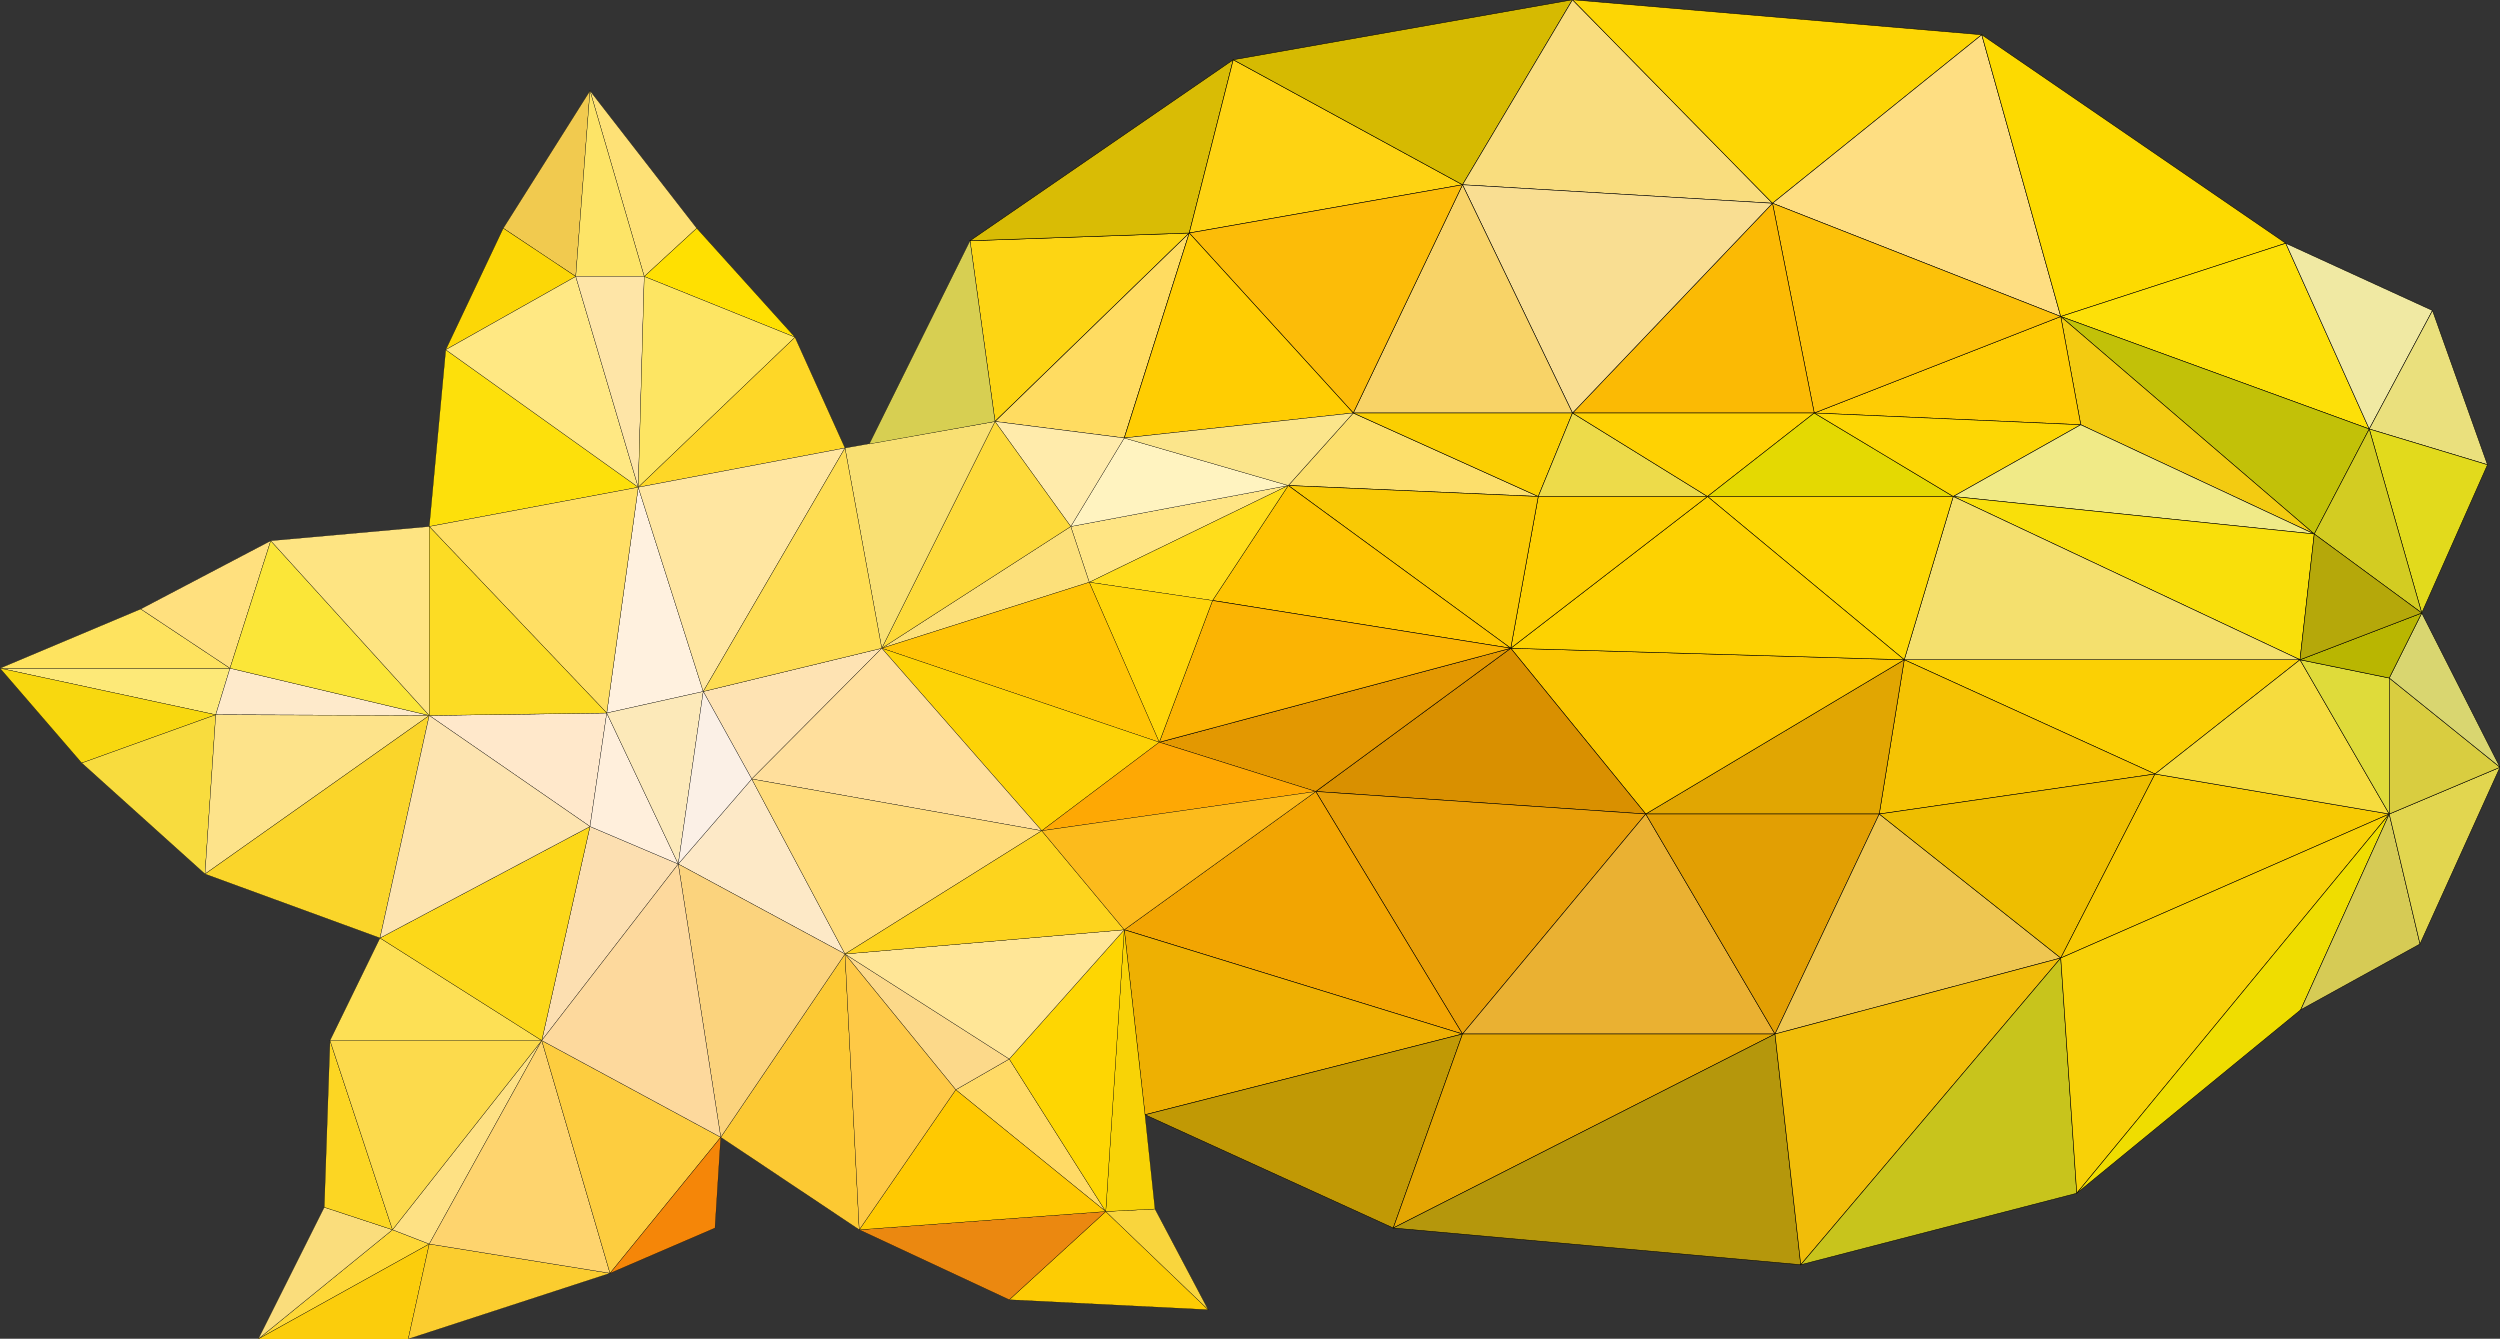 <?xml version="1.0" encoding="utf-8"?>
<!-- Generator: Adobe Illustrator 24.1.0, SVG Export Plug-In . SVG Version: 6.00 Build 0)  -->
<svg version="1.1" baseProfile="tiny" id="央铋_4"
	 xmlns="http://www.w3.org/2000/svg" xmlns:xlink="http://www.w3.org/1999/xlink" x="0px" y="0px" viewBox="0 0 1000 535.5"
	 xml:space="preserve">
<rect x="0" y="0" width="1000" height="535.5" fill="#333333" stroke="none"/>
<g>
	<g>
		<polygon fill="#FDD513" stroke="#000000" stroke-width="0.2" stroke-miterlimit="10" points="388,96.3 398,168.6 475.7,93.2 		"/>
		<polygon fill="#D9BC05" stroke="#000000" stroke-width="0.2" stroke-miterlimit="10" points="493.3,23.9 388,96.3 475.7,93.2 		
			"/>
		<polygon fill="#FFDC61" stroke="#000000" stroke-width="0.2" stroke-miterlimit="10" points="475.7,93.2 398,168.6 449.7,175.2 		
			"/>
		<polygon fill="#FED312" stroke="#000000" stroke-width="0.2" stroke-miterlimit="10" points="585,73.9 493.3,23.9 475.7,93.2 		
			"/>
		<polygon fill="#D6BA01" stroke="#000000" stroke-width="0.2" stroke-miterlimit="10" points="629,-0.1 493.3,23.9 585,73.9 		"/>
		<polygon fill="#F9DD7E" stroke="#000000" stroke-width="0.2" stroke-miterlimit="10" points="709,81.3 629,-0.1 585,73.9 		"/>
		<polygon fill="#FDD604" stroke="#000000" stroke-width="0.2" stroke-miterlimit="10" points="792.7,13.9 629,-0.1 709,81.3 		"/>
		<polygon fill="#FEDE82" stroke="#000000" stroke-width="0.2" stroke-miterlimit="10" points="824.3,126.6 792.7,13.9 709,81.3 		
			"/>
		<polygon fill="#FDDA00" stroke="#000000" stroke-width="0.2" stroke-miterlimit="10" points="914.3,97.3 792.7,13.9 824.3,126.6 
					"/>
		<polygon fill="#FDE008" stroke="#000000" stroke-width="0.2" stroke-miterlimit="10" points="947.7,171.6 914.3,97.3 824.3,126.6 
					"/>
		<polygon fill="#C2C108" stroke="#000000" stroke-width="0.2" stroke-miterlimit="10" points="947.7,171.6 824.3,126.6 
			925.7,213.6 		"/>
		<polygon fill="#F3CB11" stroke="#000000" stroke-width="0.2" stroke-miterlimit="10" points="925.7,213.6 824.3,126.6 
			832.3,169.9 		"/>
		<polygon fill="#FECC04" stroke="#000000" stroke-width="0.2" stroke-miterlimit="10" points="832.3,169.9 824.3,126.6 
			725.7,165.2 		"/>
		<polygon fill="#FCC109" stroke="#000000" stroke-width="0.2" stroke-miterlimit="10" points="824.3,126.6 709,81.3 725.7,165.2 		
			"/>
		<polygon fill="#FBBA04" stroke="#000000" stroke-width="0.2" stroke-miterlimit="10" points="725.7,165.2 709,81.3 629,165.2 		
			"/>
		<polygon fill="#F9DE92" stroke="#000000" stroke-width="0.2" stroke-miterlimit="10" points="709,81.3 585,73.9 629,165.2 		"/>
		<polygon fill="#F8D367" stroke="#000000" stroke-width="0.2" stroke-miterlimit="10" points="629,165.2 585,73.9 541.3,165.2 		
			"/>
		<polygon fill="#FCBC08" stroke="#000000" stroke-width="0.2" stroke-miterlimit="10" points="585,73.9 475.7,93.2 541.3,165.2 		
			"/>
		<polygon fill="#FFCD02" stroke="#000000" stroke-width="0.2" stroke-miterlimit="10" points="475.7,93.2 449.7,175.2 541.3,165.2 
					"/>
		<polygon fill="#FCDF6C" stroke="#000000" stroke-width="0.2" stroke-miterlimit="10" points="541.3,165.2 515.3,194.2 
			615.3,198.6 		"/>
		<polygon fill="#FBCF01" stroke="#000000" stroke-width="0.2" stroke-miterlimit="10" points="629,165.2 541.3,165.2 615.3,198.6 
					"/>
		<polygon fill="#EDDB4A" stroke="#000000" stroke-width="0.2" stroke-miterlimit="10" points="683,198.6 629,165.2 615.3,198.6 		
			"/>
		<polygon fill="#FFD202" stroke="#000000" stroke-width="0.2" stroke-miterlimit="10" points="725.7,165.2 629,165.2 683,198.6 		
			"/>
		<polygon fill="#E4D902" stroke="#000000" stroke-width="0.2" stroke-miterlimit="10" points="781.3,198.6 725.7,165.2 683,198.6 
					"/>
		<polygon fill="#FDD704" stroke="#000000" stroke-width="0.2" stroke-miterlimit="10" points="832.3,169.9 725.7,165.2 
			781.3,198.6 		"/>
		<polygon fill="#F0EA87" stroke="#000000" stroke-width="0.2" stroke-miterlimit="10" points="781.3,198.6 925.7,213.6 
			832.3,169.9 		"/>
		<polygon fill="#F9DF0A" stroke="#000000" stroke-width="0.2" stroke-miterlimit="10" points="920,263.9 925.7,213.6 781.3,198.6 
					"/>
		<polygon fill="#FBD004" stroke="#000000" stroke-width="0.2" stroke-miterlimit="10" points="862,309.6 920,263.9 761.7,263.9 		
			"/>
		<polygon fill="#F4E06E" stroke="#000000" stroke-width="0.2" stroke-miterlimit="10" points="761.7,263.9 920,263.9 781.3,198.6 
					"/>
		<polygon fill="#F5C303" stroke="#000000" stroke-width="0.2" stroke-miterlimit="10" points="751.7,325.6 862,309.6 761.7,263.9 
					"/>
		<polygon fill="#FDD803" stroke="#000000" stroke-width="0.2" stroke-miterlimit="10" points="761.7,263.9 781.3,198.6 683,198.6 
					"/>
		<polygon fill="#E1A602" stroke="#000000" stroke-width="0.2" stroke-miterlimit="10" points="658.3,325.6 751.7,325.6 
			761.7,263.9 		"/>
		<polygon fill="#FAC601" stroke="#000000" stroke-width="0.2" stroke-miterlimit="10" points="604.3,259.3 658.3,325.6 
			761.7,263.9 		"/>
		<polygon fill="#FDD201" stroke="#000000" stroke-width="0.2" stroke-miterlimit="10" points="604.3,259.3 761.7,263.9 683,198.6 
					"/>
		<polygon fill="#FDCF02" stroke="#000000" stroke-width="0.2" stroke-miterlimit="10" points="615.3,198.6 604.3,259.3 683,198.6 
					"/>
		<polygon fill="#D99000" stroke="#000000" stroke-width="0.2" stroke-miterlimit="10" points="526.3,316.6 658.3,325.6 
			604.3,259.3 		"/>
		<polygon fill="#F9C904" stroke="#000000" stroke-width="0.2" stroke-miterlimit="10" points="615.3,198.6 515.3,194.2 
			604.3,259.3 		"/>
		<polygon fill="#E39801" stroke="#000000" stroke-width="0.2" stroke-miterlimit="10" points="463.7,296.9 526.3,316.6 
			604.3,259.3 		"/>
		<polygon fill="#FEC501" stroke="#000000" stroke-width="0.2" stroke-miterlimit="10" points="604.3,259.3 515.3,194.2 485,240.2 
					"/>
		<polygon fill="#FBB403" stroke="#000000" stroke-width="0.2" stroke-miterlimit="10" points="485,240.2 463.7,296.9 604.3,259.3 
					"/>
		<polygon fill="#E89F08" stroke="#000000" stroke-width="0.2" stroke-miterlimit="10" points="526.3,316.6 585,413.6 658.3,325.6 
					"/>
		<polygon fill="#F2A502" stroke="#000000" stroke-width="0.2" stroke-miterlimit="10" points="449.7,371.9 585,413.6 526.3,316.6 
					"/>
		<polygon fill="#EAB132" stroke="#000000" stroke-width="0.2" stroke-miterlimit="10" points="585,413.6 710,413.6 658.3,325.6 		
			"/>
		<polygon fill="#E29F03" stroke="#000000" stroke-width="0.2" stroke-miterlimit="10" points="658.3,325.6 710,413.6 751.7,325.6 
					"/>
		<polygon fill="#EEC651" stroke="#000000" stroke-width="0.2" stroke-miterlimit="10" points="710,413.6 824.3,383.2 751.7,325.6 
					"/>
		<polygon fill="#EEBE00" stroke="#000000" stroke-width="0.2" stroke-miterlimit="10" points="751.7,325.6 824.3,383.2 862,309.6 
					"/>
		<polygon fill="#F7CA02" stroke="#000000" stroke-width="0.2" stroke-miterlimit="10" points="824.3,383.2 955.7,325.6 862,309.6 
					"/>
		<polygon fill="#F6DC3E" stroke="#000000" stroke-width="0.2" stroke-miterlimit="10" points="862,309.6 955.7,325.6 920,263.9 		
			"/>
		<polygon fill="#DFDB3A" stroke="#000000" stroke-width="0.2" stroke-miterlimit="10" points="920,263.9 955.7,325.6 955.7,271.2 
					"/>
		<polygon fill="#EEB002" stroke="#000000" stroke-width="0.2" stroke-miterlimit="10" points="458,445.9 585,413.6 449.7,371.9 		
			"/>
		<polygon fill="#C19905" stroke="#000000" stroke-width="0.2" stroke-miterlimit="10" points="458,445.9 458,445.9 557.3,491.2 
			585,413.6 		"/>
		<polygon fill="#E4A602" stroke="#000000" stroke-width="0.2" stroke-miterlimit="10" points="585,413.6 557.3,491.2 710,413.6 		
			"/>
		<polygon fill="#B5970C" stroke="#000000" stroke-width="0.2" stroke-miterlimit="10" points="557.3,491.2 720.3,505.9 710,413.6 
					"/>
		<polygon fill="#F1BD09" stroke="#000000" stroke-width="0.2" stroke-miterlimit="10" points="710,413.6 720.3,505.9 824.3,383.2 
					"/>
		<polygon fill="#C8C41C" stroke="#000000" stroke-width="0.2" stroke-miterlimit="10" points="720.3,505.9 830.7,477.3 
			824.3,383.2 		"/>
		<polygon fill="#F8D107" stroke="#000000" stroke-width="0.2" stroke-miterlimit="10" points="824.3,383.2 830.7,477.3 
			955.7,325.6 		"/>
		<polygon fill="#EFDD00" stroke="#000000" stroke-width="0.2" stroke-miterlimit="10" points="830.7,477.3 920.3,403.9 
			955.7,325.6 		"/>
		<polygon fill="#D6CB55" stroke="#000000" stroke-width="0.2" stroke-miterlimit="10" points="920.3,403.9 968,377.6 955.7,325.6 
					"/>
		<polygon fill="#E2D64F" stroke="#000000" stroke-width="0.2" stroke-miterlimit="10" points="955.7,325.6 968,377.6 1000,306.9 		
			"/>
		<polygon fill="#D9CD40" stroke="#000000" stroke-width="0.2" stroke-miterlimit="10" points="955.7,325.6 1000,306.9 955.7,271.2 
					"/>
		<polygon fill="#D9D670" stroke="#000000" stroke-width="0.2" stroke-miterlimit="10" points="1000,306.9 968.7,245.2 955.7,271.2 
					"/>
		<polygon fill="#F0E9A3" stroke="#000000" stroke-width="0.2" stroke-miterlimit="10" points="973,124.2 914.3,97.3 947.7,171.6 		
			"/>
		<polygon fill="#EAE07D" stroke="#000000" stroke-width="0.2" stroke-miterlimit="10" points="995,185.9 973,124.2 947.7,171.6 		
			"/>
		<polygon fill="#E2DA1C" stroke="#000000" stroke-width="0.2" stroke-miterlimit="10" points="968.7,245.2 995,185.9 947.7,171.6 
					"/>
		<polygon fill="#D3CC22" stroke="#000000" stroke-width="0.2" stroke-miterlimit="10" points="925.7,213.6 968.7,245.2 
			947.7,171.6 		"/>
		<polygon fill="#B9B601" stroke="#000000" stroke-width="0.2" stroke-miterlimit="10" points="955.7,271.2 968.7,245.2 920,263.9 
					"/>
		<polygon fill="#B5A80A" stroke="#000000" stroke-width="0.2" stroke-miterlimit="10" points="920,263.9 968.7,245.2 925.7,213.6 
					"/>
	</g>
	<g>
		<polygon fill="#F1CA4F" stroke="#000000" stroke-width="0.1" stroke-miterlimit="10" points="236,36.3 201.3,91.3 230.3,110.6 		
			"/>
		<polygon fill="#FCD706" stroke="#000000" stroke-width="0.1" stroke-miterlimit="10" points="201.3,91.3 178.3,139.9 230.3,110.6 
					"/>
		<polygon fill="#FEE176" stroke="#000000" stroke-width="0.1" stroke-miterlimit="10" points="278.7,91.3 236,36.3 257.7,110.6 		
			"/>
		<polygon fill="#FFE001" stroke="#000000" stroke-width="0.1" stroke-miterlimit="10" points="318,134.9 278.7,91.3 257.7,110.6 		
			"/>
		<polygon fill="#FDE00B" stroke="#000000" stroke-width="0.1" stroke-miterlimit="10" points="178.3,139.9 171.7,210.6 
			255.3,194.9 		"/>
		<polygon fill="#FFE883" stroke="#000000" stroke-width="0.1" stroke-miterlimit="10" points="230.3,110.6 178.3,139.9 
			255.3,194.9 		"/>
		<polygon fill="#FDE467" stroke="#000000" stroke-width="0.1" stroke-miterlimit="10" points="257.7,110.6 236,36.3 230.3,110.6 		
			"/>
		<polygon fill="#FEE5A7" stroke="#000000" stroke-width="0.1" stroke-miterlimit="10" points="230.3,110.6 255.3,194.9 
			257.7,110.6 		"/>
		<polygon fill="#FDE563" stroke="#000000" stroke-width="0.1" stroke-miterlimit="10" points="255.3,194.9 318,134.9 257.7,110.6 
					"/>
		<polygon fill="#FED727" stroke="#000000" stroke-width="0.1" stroke-miterlimit="10" points="338,179.2 318,134.9 255.3,194.9 		
			"/>
		<polygon fill="#FDE978" stroke="#000000" stroke-width="0.1" stroke-miterlimit="10" points="92,267.3 0,267.3 86.3,285.9 		"/>
		<polygon fill="#F8D80F" stroke="#000000" stroke-width="0.1" stroke-miterlimit="10" points="0,267.3 32.7,305.2 86.3,285.9 		"/>
		<polygon fill="#FEE35F" stroke="#000000" stroke-width="0.1" stroke-miterlimit="10" points="56.3,243.6 0,267.3 92,267.3 		"/>
		<polygon fill="#FEEACB" stroke="#000000" stroke-width="0.1" stroke-miterlimit="10" points="86.3,285.9 171.7,286.2 92,267.3 		
			"/>
		<polygon fill="#FFE07E" stroke="#000000" stroke-width="0.1" stroke-miterlimit="10" points="108.3,216.3 56.3,243.6 92,267.3 		
			"/>
		<polygon fill="#F8DC3E" stroke="#000000" stroke-width="0.1" stroke-miterlimit="10" points="32.7,305.2 82,349.6 86.3,285.9 		
			"/>
		<polygon fill="#FDE38A" stroke="#000000" stroke-width="0.1" stroke-miterlimit="10" points="86.3,285.9 82,349.6 171.7,286.2 		
			"/>
		<polygon fill="#FAD52A" stroke="#000000" stroke-width="0.1" stroke-miterlimit="10" points="82,349.6 152,375.2 171.7,286.2 		
			"/>
		<polygon fill="#FBE638" stroke="#000000" stroke-width="0.1" stroke-miterlimit="10" points="171.7,286.2 108.3,216.3 92,267.3 		
			"/>
		<polygon fill="#FEE482" stroke="#000000" stroke-width="0.1" stroke-miterlimit="10" points="171.7,210.6 108.3,216.3 
			171.7,286.2 		"/>
		<polygon fill="#FFE584" stroke="#000000" stroke-width="0.1" stroke-miterlimit="10" points="515.3,194.2 428.3,210.6 
			435.7,232.9 		"/>
		<polygon fill="#FCE07A" stroke="#000000" stroke-width="0.1" stroke-miterlimit="10" points="428.3,210.6 352.7,259.3 
			435.7,232.9 		"/>
		<polygon fill="#FFF3C0" stroke="#000000" stroke-width="0.1" stroke-miterlimit="10" points="449.7,175.2 428.3,210.6 
			515.3,194.2 		"/>
		<polygon fill="#FFEBAB" stroke="#000000" stroke-width="0.1" stroke-miterlimit="10" points="449.7,175.2 398,168.6 428.3,210.6 
					"/>
		<polygon fill="#FFDD1B" stroke="#000000" stroke-width="0.1" stroke-miterlimit="10" points="515.3,194.2 435.7,232.9 485,240.2 
					"/>
		<polygon fill="#FFD509" stroke="#000000" stroke-width="0.1" stroke-miterlimit="10" points="435.7,232.9 463.7,296.9 485,240.2 
					"/>
		<polygon fill="#FDDA39" stroke="#000000" stroke-width="0.1" stroke-miterlimit="10" points="428.3,210.6 398,168.6 352.7,259.3 
					"/>
		<polygon fill="#F9E073" stroke="#000000" stroke-width="0.1" stroke-miterlimit="10" points="398,168.6 338,179.2 352.7,259.3 		
			"/>
		<polygon fill="#FFC405" stroke="#000000" stroke-width="0.1" stroke-miterlimit="10" points="435.7,232.9 352.7,259.3 
			463.7,296.9 		"/>
		<polygon fill="#FDD306" stroke="#000000" stroke-width="0.1" stroke-miterlimit="10" points="463.7,296.9 352.7,259.3 
			416.7,332.3 		"/>
		<polygon fill="#FDCC03" stroke="#000000" stroke-width="0.1" stroke-miterlimit="10" points="403.7,519.9 483.3,523.9 
			442.3,484.6 		"/>
		<polygon fill="#F9D53D" stroke="#000000" stroke-width="0.1" stroke-miterlimit="10" points="483.3,523.9 462,483.6 442.3,484.6 
					"/>
		<polygon fill="#FFDA66" stroke="#000000" stroke-width="0.1" stroke-miterlimit="10" points="382.3,435.9 442.3,484.6 
			403.7,423.6 		"/>
		<polygon fill="#F8D306" stroke="#000000" stroke-width="0.1" stroke-miterlimit="10" points="449.7,371.9 442.3,484.6 462,483.6 
			458,445.9 458,445.9 		"/>
		<polygon fill="#FED602" stroke="#000000" stroke-width="0.1" stroke-miterlimit="10" points="442.3,484.6 449.7,371.9 
			403.7,423.6 		"/>
		<polygon fill="#EB8810" stroke="#000000" stroke-width="0.1" stroke-miterlimit="10" points="343.7,491.9 403.7,519.9 
			442.3,484.6 		"/>
		<polygon fill="#FFC901" stroke="#000000" stroke-width="0.1" stroke-miterlimit="10" points="382.3,435.9 343.7,491.9 
			442.3,484.6 		"/>
		<polygon fill="#FCC933" stroke="#000000" stroke-width="0.1" stroke-miterlimit="10" points="288.3,454.9 343.7,491.9 338,381.6 
					"/>
		<polygon fill="#FCD98A" stroke="#000000" stroke-width="0.1" stroke-miterlimit="10" points="338,381.6 382.3,435.9 403.7,423.6 
					"/>
		<polygon fill="#FEC946" stroke="#000000" stroke-width="0.1" stroke-miterlimit="10" points="338,381.6 343.7,491.9 382.3,435.9 
					"/>
		<polygon fill="#FFE697" stroke="#000000" stroke-width="0.1" stroke-miterlimit="10" points="403.7,423.6 449.7,371.9 338,381.6 
					"/>
		<polygon fill="#FED837" stroke="#000000" stroke-width="0.1" stroke-miterlimit="10" points="157,491.9 103.3,535.6 171.7,497.6 
					"/>
		<polygon fill="#FBCD0C" stroke="#000000" stroke-width="0.1" stroke-miterlimit="10" points="103.3,535.6 163.3,535.6 
			171.7,497.6 		"/>
		<polygon fill="#FADD7C" stroke="#000000" stroke-width="0.1" stroke-miterlimit="10" points="129.7,482.9 103.3,535.6 157,491.9 
					"/>
		<polygon fill="#FEE184" stroke="#000000" stroke-width="0.1" stroke-miterlimit="10" points="171.7,497.6 216.7,416.2 157,491.9 
					"/>
		<polygon fill="#FBCD2F" stroke="#000000" stroke-width="0.1" stroke-miterlimit="10" points="163.3,535.6 244,509.3 171.7,497.6 
					"/>
		<polygon fill="#FCD623" stroke="#000000" stroke-width="0.1" stroke-miterlimit="10" points="132,416.2 129.7,482.9 157,491.9 		
			"/>
		<polygon fill="#FCDA4C" stroke="#000000" stroke-width="0.1" stroke-miterlimit="10" points="216.7,416.2 132,416.2 157,491.9 		
			"/>
		<polygon fill="#FED46E" stroke="#000000" stroke-width="0.1" stroke-miterlimit="10" points="171.7,497.6 244,509.3 216.7,416.2 
					"/>
		<polygon fill="#FDCD3F" stroke="#000000" stroke-width="0.1" stroke-miterlimit="10" points="244,509.3 288.3,454.9 216.7,416.2 
					"/>
		<polygon fill="#FDE055" stroke="#000000" stroke-width="0.1" stroke-miterlimit="10" points="152,375.2 132,416.2 216.7,416.2 		
			"/>
		<polygon fill="#FFF1DF" stroke="#000000" stroke-width="0.1" stroke-miterlimit="10" points="255.3,194.9 242.7,285.2 
			281.3,276.6 		"/>
		<polygon fill="#FEE3B3" stroke="#000000" stroke-width="0.1" stroke-miterlimit="10" points="352.7,259.3 281.3,276.6 
			300.7,311.6 		"/>
		<polygon fill="#FDE9C7" stroke="#000000" stroke-width="0.1" stroke-miterlimit="10" points="271.3,345.6 338,381.6 300.7,311.6 
					"/>
		<polygon fill="#FFE8CB" stroke="#000000" stroke-width="0.1" stroke-miterlimit="10" points="171.7,286.2 236,330.6 242.7,285.2 
					"/>
		<polygon fill="#FCDFB1" stroke="#000000" stroke-width="0.1" stroke-miterlimit="10" points="216.7,416.2 271.3,345.6 236,330.6 
					"/>
		<polygon fill="#FFE6A1" stroke="#000000" stroke-width="0.1" stroke-miterlimit="10" points="281.3,276.6 338,179.2 255.3,194.9 
					"/>
		<polygon fill="#FEDD52" stroke="#000000" stroke-width="0.1" stroke-miterlimit="10" points="352.7,259.3 338,179.2 281.3,276.6 
					"/>
		<polygon fill="#FFDF9C" stroke="#000000" stroke-width="0.1" stroke-miterlimit="10" points="416.7,332.3 352.7,259.3 
			300.7,311.6 		"/>
		<polygon fill="#FFDC7B" stroke="#000000" stroke-width="0.1" stroke-miterlimit="10" points="300.7,311.6 338,381.6 416.7,332.3 
					"/>
		<polygon fill="#FDD41D" stroke="#000000" stroke-width="0.1" stroke-miterlimit="10" points="338,381.6 449.7,371.9 416.7,332.3 
					"/>
		<polygon fill="#FBD37D" stroke="#000000" stroke-width="0.1" stroke-miterlimit="10" points="271.3,345.6 288.3,454.9 338,381.6 
					"/>
		<polygon fill="#FDD99D" stroke="#000000" stroke-width="0.1" stroke-miterlimit="10" points="216.7,416.2 288.3,454.9 
			271.3,345.6 		"/>
		<polygon fill="#FCD819" stroke="#000000" stroke-width="0.1" stroke-miterlimit="10" points="236,330.6 152,375.2 216.7,416.2 		
			"/>
		<polygon fill="#FDE4B0" stroke="#000000" stroke-width="0.1" stroke-miterlimit="10" points="171.7,286.2 152,375.2 236,330.6 		
			"/>
		<polygon fill="#FFDF64" stroke="#000000" stroke-width="0.1" stroke-miterlimit="10" points="255.3,194.9 171.7,210.6 
			242.7,285.2 		"/>
		<polygon fill="#FCDC24" stroke="#000000" stroke-width="0.1" stroke-miterlimit="10" points="242.7,285.2 171.7,210.6 
			171.7,286.2 		"/>
		<polygon fill="#FFEFDC" stroke="#000000" stroke-width="0.1" stroke-miterlimit="10" points="236,330.6 271.3,345.6 242.7,285.2 
					"/>
		<polygon fill="#FCE9B9" stroke="#000000" stroke-width="0.1" stroke-miterlimit="10" points="242.7,285.2 271.3,345.6 
			281.3,276.6 		"/>
		<polygon fill="#FBF0E6" stroke="#000000" stroke-width="0.1" stroke-miterlimit="10" points="281.3,276.6 271.3,345.6 
			300.7,311.6 		"/>
		<polygon fill="#D7CF52" stroke="#000000" stroke-width="0.1" stroke-miterlimit="10" points="347.7,177.6 398,168.6 388,96.3 		
			"/>
		<polygon fill="#FBE58B" stroke="#000000" stroke-width="0.1" stroke-miterlimit="10" points="541.3,165.2 449.7,175.2 
			515.3,194.2 		"/>
		<polygon fill="#FEA804" stroke="#000000" stroke-width="0.1" stroke-miterlimit="10" points="416.7,332.3 526.3,316.6 
			463.7,296.9 		"/>
		<polygon fill="#FCBB1C" stroke="#000000" stroke-width="0.1" stroke-miterlimit="10" points="416.7,332.3 449.7,371.9 
			526.3,316.6 		"/>
		<polygon fill="#F58608" stroke="#000000" stroke-width="0.1" stroke-miterlimit="10" points="286,491.2 288.3,454.9 244,509.3 		
			"/>
	</g>
</g>
</svg>
